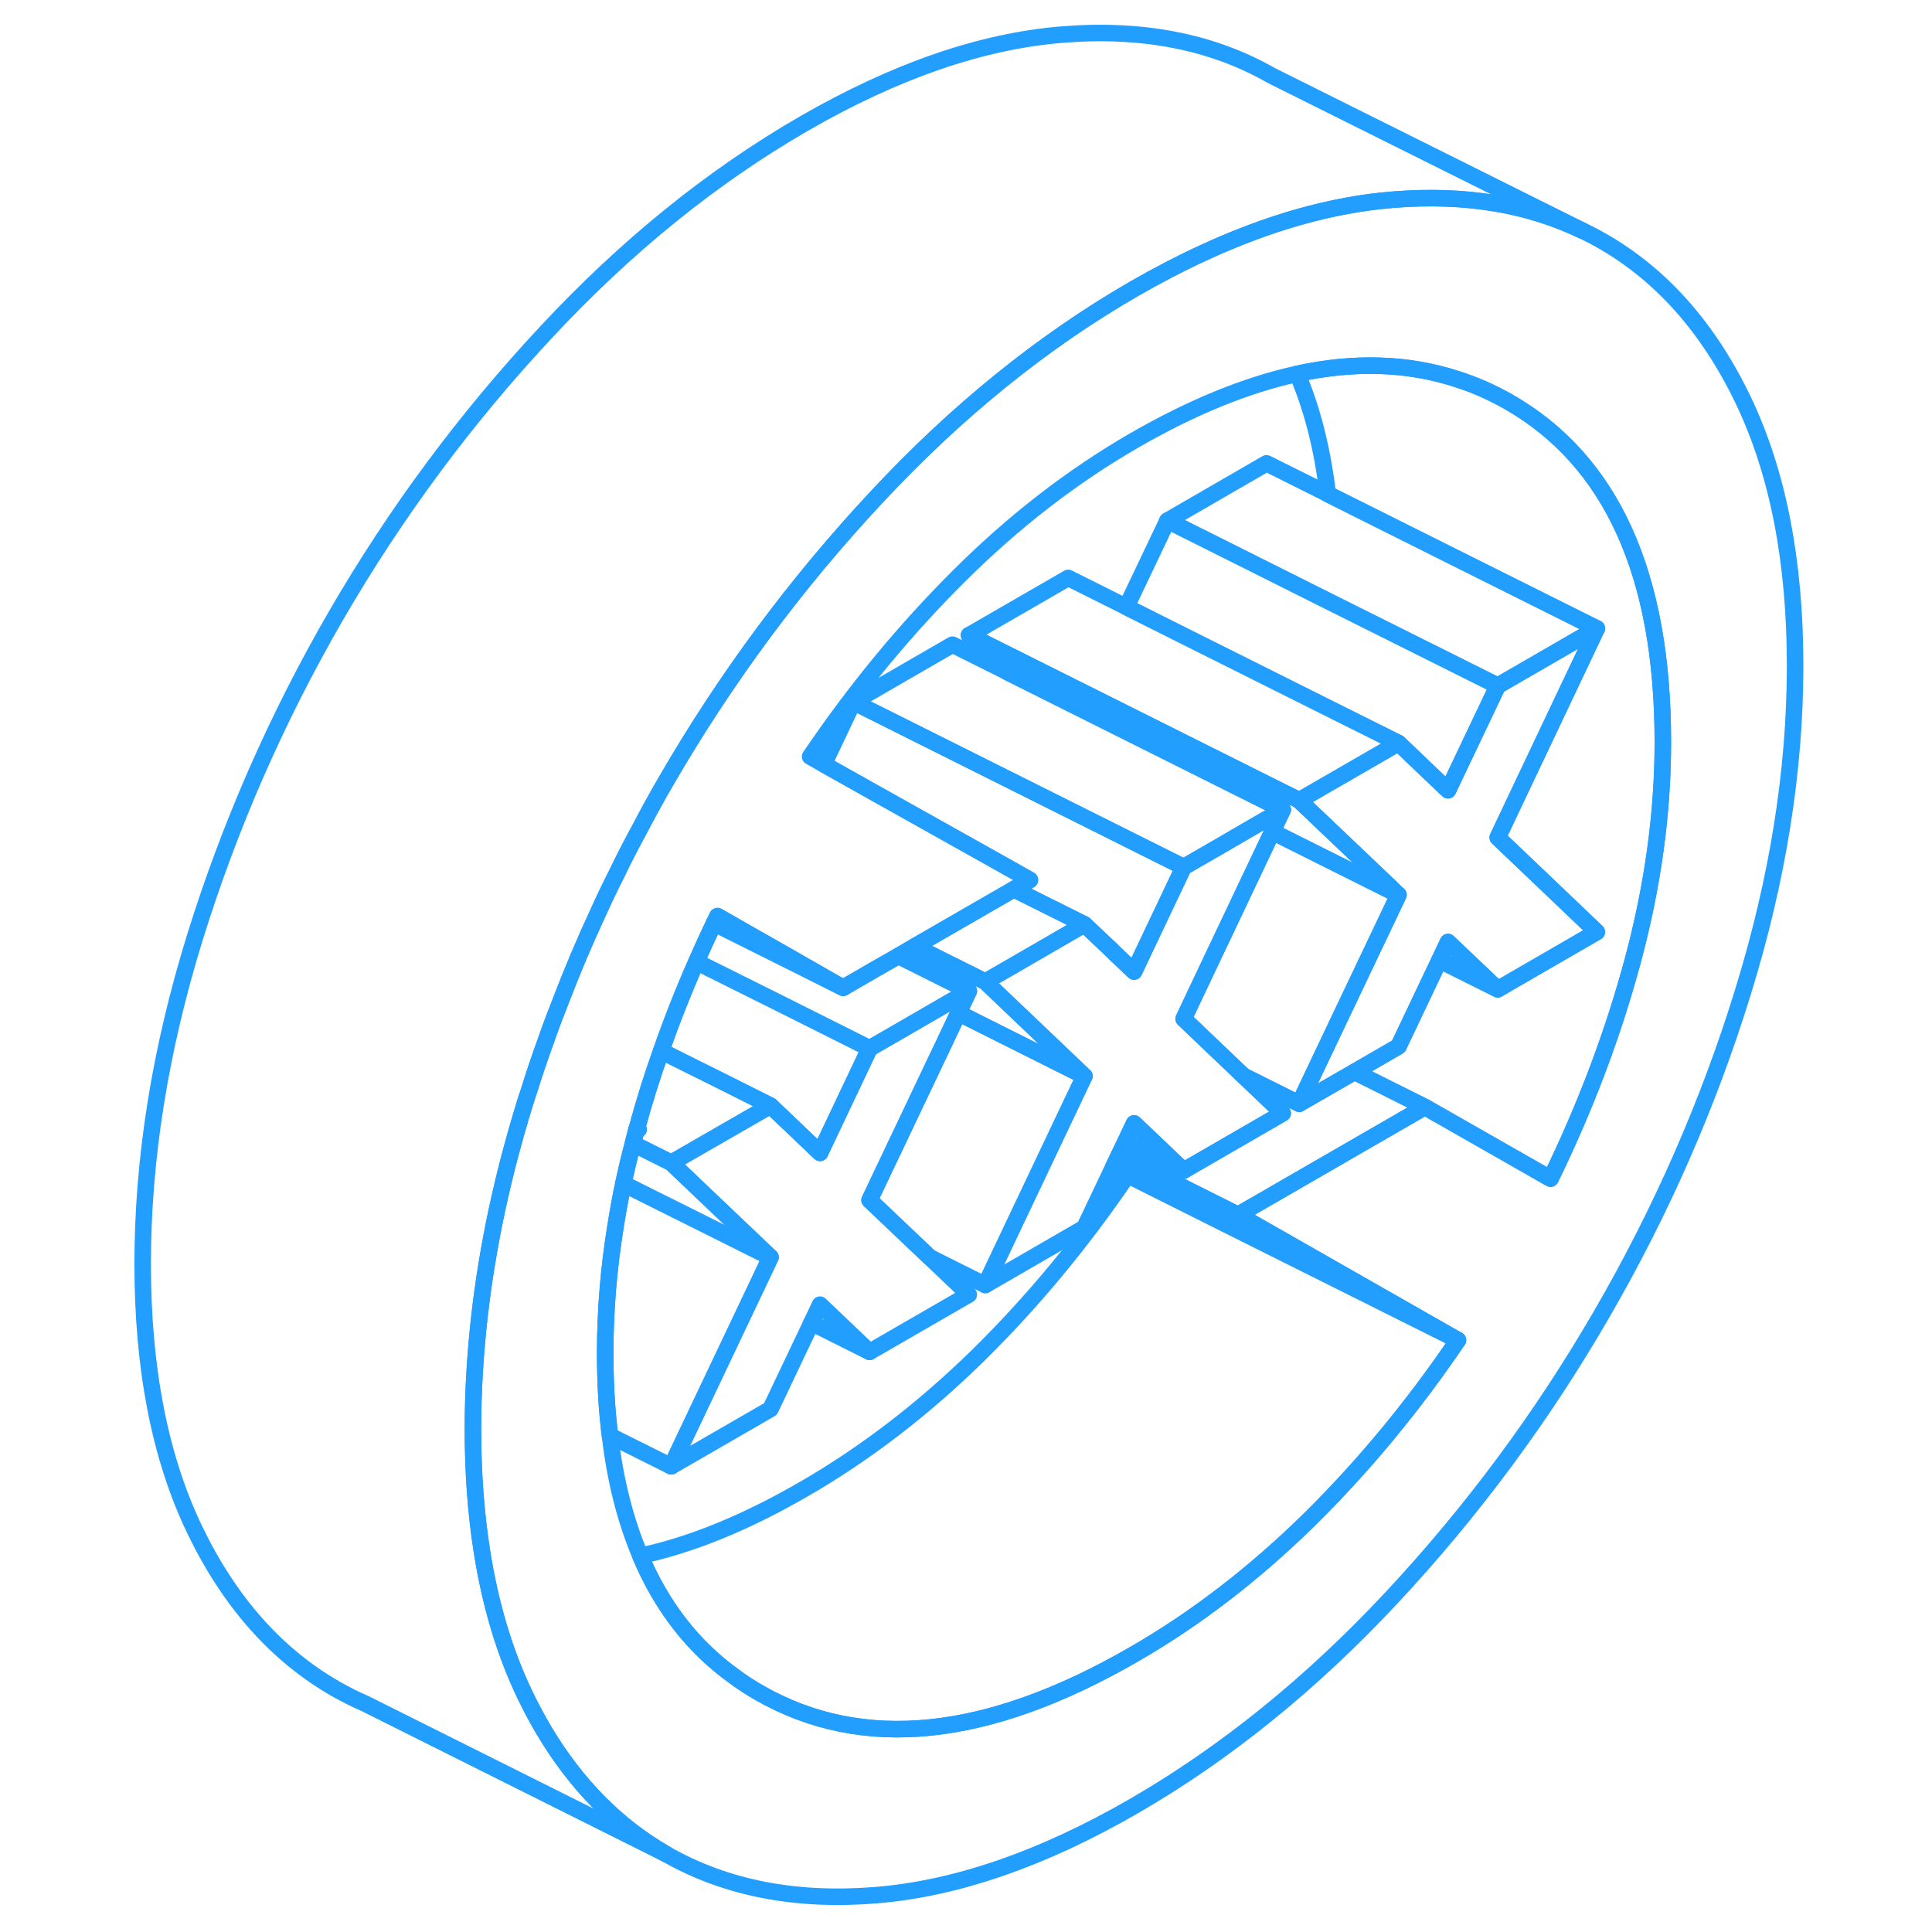 <svg width="48" height="48" viewBox="0 0 105 117" fill="none" xmlns="http://www.w3.org/2000/svg" stroke-width="1px" stroke-linecap="round" stroke-linejoin="round"><path d="M72.68 48.468L72.77 48.558C72.79 48.498 72.81 48.448 72.82 48.388L72.68 48.468Z" stroke="#229EFF" stroke-linejoin="round"/><path d="M69.3 65.149L71.68 67.419L65.68 70.888L62.68 68.029L62.16 69.129L61.76 69.959L61.42 70.669L59.67 74.349L53.67 77.819L57.99 68.709L58.23 68.198L58.63 67.359L59.67 65.169L54.59 60.329L53.67 59.449L55.63 58.319L59.67 55.979L61.34 57.559L61.53 57.748L62.68 58.839L62.84 58.498L62.91 58.349L65.68 52.508L67.64 51.379L70.15 49.919L71.68 49.039L71.05 50.368L70.01 52.559L66.43 60.109L66.27 60.449L65.68 61.699L69.3 65.149Z" stroke="#229EFF" stroke-linejoin="round"/><path d="M99.56 24.218C97.46 19.848 94.6 16.628 91 14.578C90.69 14.398 90.37 14.228 90.04 14.068L89.85 13.978C86.54 12.378 82.73 11.748 78.42 12.088C78.38 12.088 78.33 12.098 78.29 12.098C74.67 12.398 70.86 13.468 66.86 15.318C65.49 15.948 64.09 16.678 62.68 17.488C57.14 20.688 51.93 24.898 47.06 30.128C42.19 35.348 37.95 41.068 34.35 47.278C33.81 48.208 33.29 49.148 32.8 50.088C32.28 51.038 31.79 51.988 31.33 52.948C30.94 53.718 30.57 54.488 30.22 55.268C29.4 57.028 28.65 58.808 27.96 60.608C27.64 61.418 27.33 62.228 27.05 63.048C26.68 64.058 26.34 65.078 26.02 66.108C25.94 66.338 25.86 66.578 25.79 66.808C25.62 67.358 25.46 67.908 25.3 68.458C25.14 69.018 24.99 69.578 24.84 70.138C23.71 74.468 23.02 78.698 22.76 82.848C22.68 84.088 22.64 85.318 22.64 86.548C22.64 89.168 22.82 91.628 23.18 93.918C23.69 97.168 24.56 100.078 25.79 102.638C26.15 103.388 26.53 104.098 26.93 104.778C28.9 108.078 31.36 110.578 34.35 112.288C37.95 114.338 42.19 115.168 47.06 114.768C51.93 114.368 57.14 112.568 62.68 109.368C68.21 106.168 73.42 101.958 78.29 96.738C83.16 91.518 87.4 85.798 91 79.578C94.6 73.368 97.46 66.858 99.56 60.048C101.66 53.248 102.71 46.668 102.71 40.318C102.71 33.968 101.66 28.598 99.56 24.218ZM92.9 58.098C91.7 62.578 90.03 67.008 87.9 71.378L80.29 67.038L68.98 73.568L82.29 81.158C79.56 85.188 76.54 88.828 73.24 92.078C69.93 95.318 66.41 98.028 62.68 100.178C53.8 105.308 46.25 106.088 40.01 102.528C39.48 102.228 38.98 101.908 38.5 101.548C35.99 99.758 34.08 97.308 32.78 94.218C31.88 92.098 31.26 89.678 30.94 86.948C30.74 85.358 30.65 83.698 30.65 81.918C30.65 79.378 30.86 76.798 31.29 74.178C31.42 73.358 31.57 72.528 31.75 71.688C31.92 70.878 32.11 70.068 32.33 69.258C32.36 69.098 32.41 68.928 32.45 68.768C32.48 68.668 32.5 68.578 32.53 68.478C32.54 68.418 32.56 68.368 32.58 68.308C33 66.748 33.49 65.188 34.04 63.648C34.67 61.838 35.38 60.038 36.17 58.248C36.51 57.468 36.87 56.688 37.24 55.908C37.31 55.768 37.38 55.618 37.45 55.478L39.08 56.408L42.52 58.368L43.81 59.108L45.06 59.818L46.87 58.768L48.41 57.888L49.4 57.308L50.75 56.528L53.61 54.878L55.4 53.848L56.37 53.288L54.79 52.398L47.33 48.218L43.89 46.288L43.06 45.818C45.79 41.788 48.81 38.128 52.12 34.838C55.42 31.558 58.94 28.838 62.68 26.678C66.18 24.658 69.47 23.318 72.56 22.638C76.02 21.888 79.22 21.988 82.17 22.938C83.27 23.278 84.32 23.748 85.35 24.328C91.58 27.888 94.7 34.758 94.7 44.938C94.7 49.228 94.1 53.608 92.9 58.098Z" stroke="#229EFF" stroke-linejoin="round"/><path d="M50.291 76.129L52.67 78.399L46.66 81.868L43.66 79.008L43.14 80.109L40.66 85.329L34.65 88.799L39.611 78.349L40.66 76.138L34.65 70.419L36.611 69.289L40.66 66.959L43.66 69.819L46.66 63.489L48.621 62.359L51.14 60.899L52.67 60.019L52.041 61.349L51.74 61.979L51.001 63.549L50.601 64.379L50.56 64.469L46.66 72.678L50.281 76.118L50.291 76.129Z" stroke="#229EFF" stroke-linejoin="round"/><path d="M52.67 60.018L51.14 60.898L48.62 62.358L46.66 63.488L41.35 60.828L37.82 59.068L36.17 58.248C36.51 57.468 36.87 56.688 37.24 55.908L38.92 56.748L42.45 58.508L44 59.288L45.06 59.818L46.87 58.768L48.41 57.888L49.73 58.548L52.67 60.018Z" stroke="#229EFF" stroke-linejoin="round"/><path d="M46.66 63.489L43.66 69.819L40.66 66.959L37.71 65.479L35.34 64.299L34.04 63.649C34.67 61.839 35.38 60.038 36.17 58.248L37.82 59.069L41.35 60.829L46.66 63.489Z" stroke="#229EFF" stroke-linejoin="round"/><path d="M40.66 76.138L31.75 71.688C31.92 70.878 32.11 70.068 32.33 69.258L34.65 70.418L40.66 76.138Z" stroke="#229EFF" stroke-linejoin="round"/><path d="M40.66 76.138L39.611 78.349L34.65 88.799L30.94 86.948C30.74 85.359 30.65 83.698 30.65 81.918C30.65 79.379 30.86 76.799 31.291 74.178C31.421 73.359 31.57 72.528 31.75 71.689L40.66 76.138Z" stroke="#229EFF" stroke-linejoin="round"/><path d="M84.7 59.908L81.17 58.148L81.69 57.048L84.7 59.908Z" stroke="#229EFF" stroke-linejoin="round"/><path d="M84.7 41.528L81.69 47.858L80.5 46.728L78.69 44.998L74.06 42.688L65.74 38.528L62.21 36.758L64.7 31.528L68.22 33.288L74.67 36.518L81.9 40.128L84.7 41.528Z" stroke="#229EFF" stroke-linejoin="round"/><path d="M80.29 67.038L68.98 73.568L68.65 73.408L61.76 69.958L62.16 69.128L65.68 70.888L71.68 67.418L69.3 65.148L72.68 66.838L76.03 64.908L80.29 67.038Z" stroke="#229EFF" stroke-linejoin="round"/><path d="M82.29 81.158C79.56 85.188 76.54 88.828 73.24 92.078C69.93 95.318 66.41 98.028 62.68 100.178C53.8 105.308 46.25 106.088 40.01 102.528C39.48 102.228 38.98 101.908 38.5 101.548C35.99 99.758 34.08 97.308 32.78 94.218C35.87 93.558 39.17 92.208 42.68 90.178C46.41 88.028 49.93 85.318 53.24 82.078C56.54 78.828 59.56 75.188 62.29 71.158L68.2 74.118L82.29 81.158Z" stroke="#229EFF" stroke-linejoin="round"/><path d="M32.58 68.308C32.56 68.368 32.54 68.418 32.53 68.478L32.67 68.398L32.58 68.308ZM32.58 68.308C32.56 68.368 32.54 68.418 32.53 68.478L32.67 68.398L32.58 68.308ZM62.68 68.028L62.16 69.128L65.68 70.888L62.68 68.028ZM32.58 68.308C32.56 68.368 32.54 68.418 32.53 68.478L32.67 68.398L32.58 68.308Z" stroke="#229EFF" stroke-linejoin="round"/><path d="M40.66 66.958L36.61 69.288L34.65 70.418L32.33 69.258C32.36 69.098 32.41 68.928 32.45 68.768C32.48 68.668 32.5 68.579 32.53 68.478L32.67 68.398L32.58 68.308C33 66.748 33.49 65.188 34.04 63.648L35.34 64.299L37.71 65.478L40.66 66.958Z" stroke="#229EFF" stroke-linejoin="round"/><path d="M59.67 65.169L58.63 67.359L58.23 68.199L57.99 68.709L53.67 77.819L50.29 76.129L50.28 76.119L46.66 72.679L50.56 64.469L50.6 64.379L51 63.549L51.74 61.979L52.04 61.349L52.46 61.559L59.67 65.169Z" stroke="#229EFF" stroke-linejoin="round"/><path d="M59.67 65.169L52.46 61.559L52.04 61.349L52.67 60.019L49.73 58.549L48.41 57.889L49.4 57.309L50.72 57.979L53.67 59.449L54.59 60.329L59.67 65.169Z" stroke="#229EFF" stroke-linejoin="round"/><path d="M59.67 55.979L55.63 58.319L53.67 59.449L50.72 57.979L49.4 57.309L50.75 56.529L53.61 54.879L55.4 53.849L56.72 54.509L59.67 55.979Z" stroke="#229EFF" stroke-linejoin="round"/><path d="M71.68 49.039L70.15 49.919L67.64 51.379L65.68 52.508L60.36 49.849L56.84 48.089L45.68 42.508L51.68 39.039L55.05 40.719L55.06 40.729L68.74 47.569L71.68 49.039Z" stroke="#229EFF" stroke-linejoin="round"/><path d="M78.3 53.818C78.29 53.868 78.27 53.918 78.25 53.968L72.09 50.888L71.05 50.368L71.68 49.038L68.74 47.568L55.06 40.728H55.05L52.68 38.468L69.74 46.998L72.68 48.468L72.77 48.558L78.3 53.818Z" stroke="#229EFF" stroke-linejoin="round"/><path d="M84.7 50.719L90.7 56.439L84.7 59.909L81.69 57.049L81.17 58.149L78.69 63.369L76.03 64.909L72.68 66.839L74.06 63.929L77.65 56.379L78.69 54.189L78.3 53.819L72.77 48.559C72.79 48.499 72.81 48.449 72.82 48.389L78.69 44.999L80.5 46.729L81.69 47.859L84.7 41.529L90.7 38.059L84.7 50.719Z" stroke="#229EFF" stroke-linejoin="round"/><path d="M90.7 38.059L84.7 41.529L81.9 40.129L74.67 36.519L68.22 33.289L64.7 31.529L70.7 28.059L74.41 29.909V29.919L82.59 34.009L90.7 38.059Z" stroke="#229EFF" stroke-linejoin="round"/><path d="M82.29 81.159L68.2 74.118L62.29 71.159L61.42 70.668L61.76 69.959L68.65 73.409L68.98 73.569L82.29 81.159Z" stroke="#229EFF" stroke-linejoin="round"/><path d="M94.7 44.938C94.7 49.228 94.1 53.608 92.9 58.098C91.7 62.578 90.03 67.008 87.9 71.378L80.29 67.038L76.03 64.908L78.69 63.368L81.17 58.148L84.7 59.908L90.7 56.438L84.7 50.718L90.7 38.058L82.59 34.008L74.41 29.918C74.08 27.178 73.47 24.758 72.56 22.638C76.02 21.888 79.22 21.988 82.17 22.938C83.27 23.278 84.32 23.748 85.35 24.328C91.58 27.888 94.7 34.758 94.7 44.938Z" stroke="#229EFF" stroke-linejoin="round"/><path d="M89.85 13.978C86.54 12.378 82.73 11.748 78.42 12.088C78.38 12.088 78.33 12.098 78.29 12.098C74.67 12.398 70.86 13.468 66.86 15.318C65.49 15.948 64.09 16.678 62.68 17.488C57.14 20.688 51.93 24.898 47.06 30.128C42.19 35.348 37.95 41.068 34.35 47.278C33.81 48.208 33.29 49.148 32.8 50.088C32.28 51.038 31.79 51.988 31.33 52.948C30.94 53.718 30.57 54.488 30.22 55.268C29.4 57.028 28.65 58.808 27.96 60.608C27.64 61.418 27.33 62.228 27.05 63.048C26.68 64.058 26.34 65.078 26.02 66.108C25.94 66.338 25.86 66.578 25.79 66.808C25.62 67.358 25.46 67.908 25.3 68.458C25.14 69.018 24.99 69.578 24.84 70.138C23.71 74.468 23.02 78.698 22.76 82.848C22.68 84.088 22.64 85.318 22.64 86.548C22.64 89.168 22.82 91.628 23.18 93.918C23.69 97.168 24.56 100.078 25.79 102.638C26.15 103.388 26.53 104.098 26.93 104.778C28.9 108.078 31.36 110.578 34.35 112.288L16.21 103.218L16.11 103.168C15.5 102.908 14.92 102.608 14.35 102.288C10.75 100.228 7.9 97.018 5.79 92.638C3.69 88.268 2.64 82.898 2.64 76.548C2.64 70.198 3.69 63.608 5.79 56.808C7.9 50.008 10.75 43.498 14.35 37.278C17.95 31.068 22.19 25.348 27.06 20.128C31.93 14.898 37.14 10.688 42.68 7.488C48.21 4.298 53.42 2.498 58.29 2.098C63.16 1.698 67.4 2.518 71 4.578L89.85 13.978Z" stroke="#229EFF" stroke-linejoin="round"/><path d="M45.06 59.819L44 59.288L42.45 58.508L38.92 56.748L37.24 55.908C37.31 55.769 37.38 55.618 37.45 55.478L39.08 56.408L42.52 58.368L43.81 59.108L45.06 59.819Z" stroke="#229EFF" stroke-linejoin="round"/><path d="M78.69 44.998L72.82 48.388L72.68 48.468L69.74 46.998L52.68 38.468L58.69 34.998L62.21 36.758L65.74 38.528L74.06 42.688L78.69 44.998Z" stroke="#229EFF" stroke-linejoin="round"/><path d="M78.69 54.188L77.65 56.378L74.06 63.928L72.68 66.838L69.3 65.148L65.68 61.698L66.27 60.448L66.43 60.108L70.01 52.558L71.05 50.368L72.09 50.888L78.25 53.968L78.69 54.188Z" stroke="#229EFF" stroke-linejoin="round"/><path d="M65.68 52.508L62.91 58.348L62.84 58.498L62.68 58.838L61.53 57.748L61.34 57.558L59.67 55.978L56.72 54.508L55.4 53.848L56.37 53.288L54.79 52.398L47.33 48.218L43.89 46.288L45.68 42.508L56.84 48.088L60.36 49.848L65.68 52.508Z" stroke="#229EFF" stroke-linejoin="round"/><path d="M46.66 81.868L43.14 80.108" stroke="#229EFF" stroke-linejoin="round"/></svg>